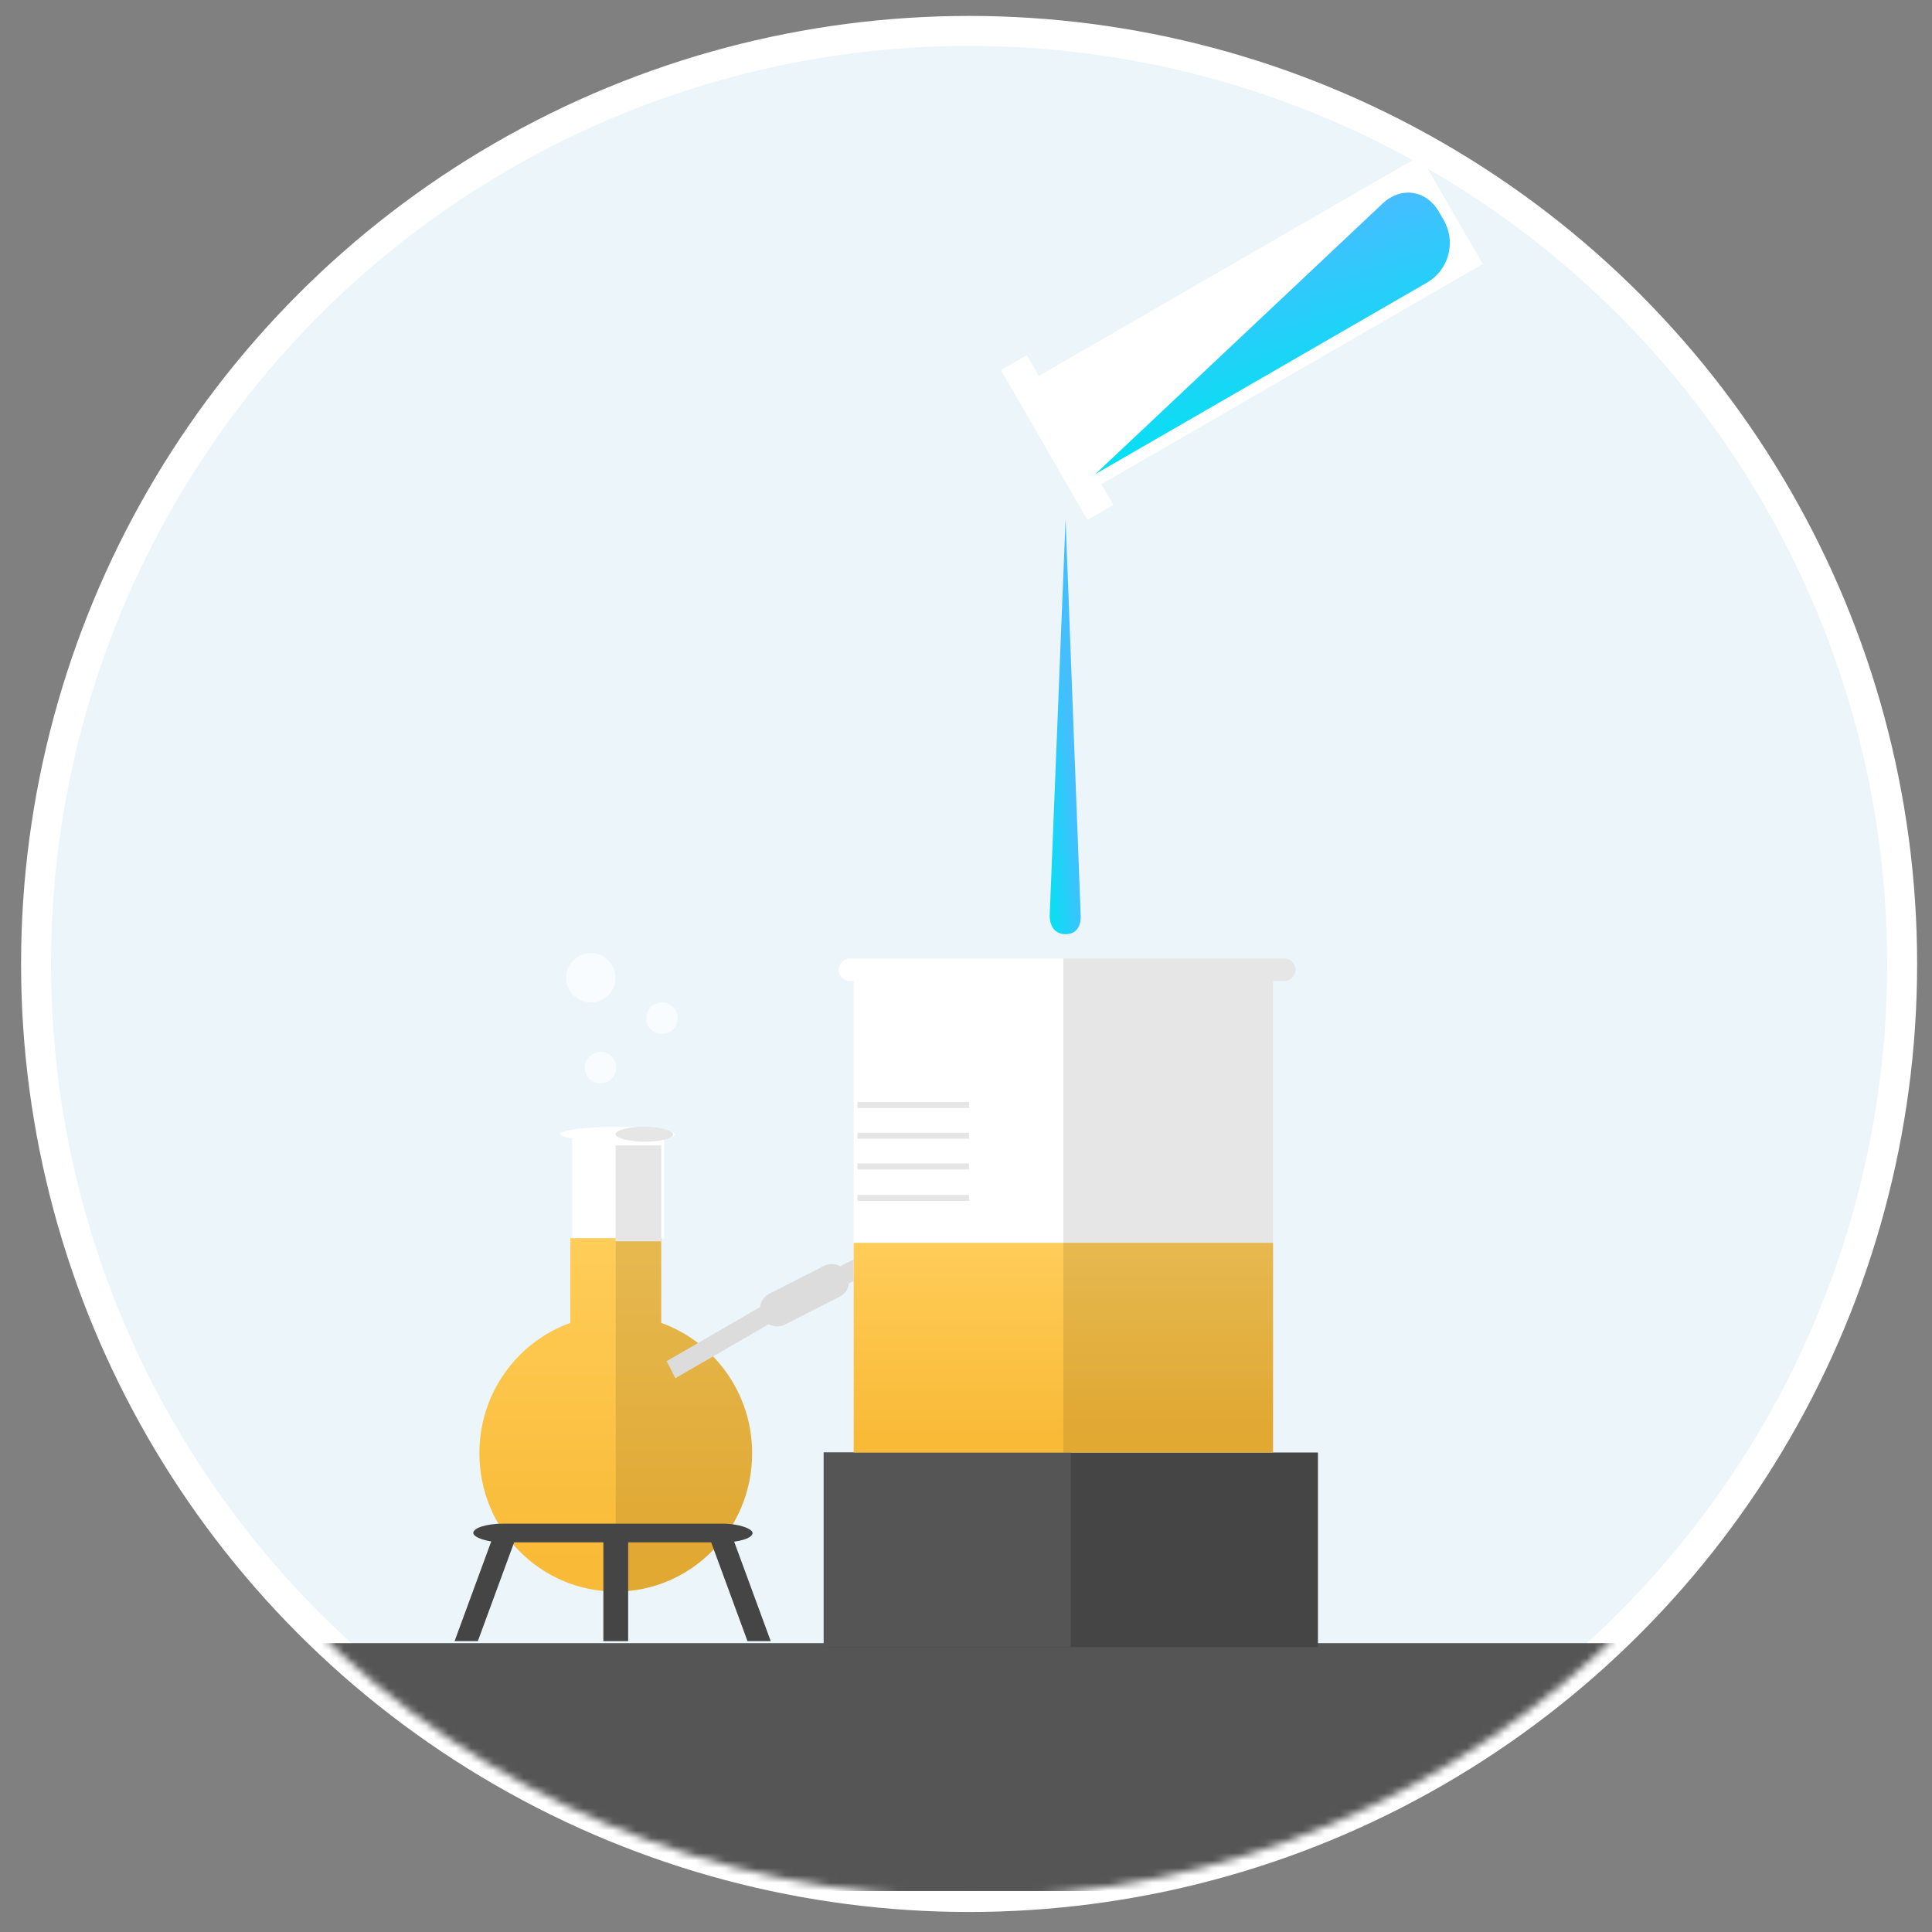 <svg xmlns="http://www.w3.org/2000/svg" width="258" height="258" viewBox="0 0 258 258" xmlns:xlink="http://www.w3.org/1999/xlink">
  <rect x="0" y="0" width="258" height="258" fill="#808080" stroke="none"/>
  <defs>
    <circle id="path-1" cx="124.6" cy="124.4" r="124.2"/>
    <circle id="path-3" cx="125" cy="124.8" r="124.6"/>
    <linearGradient id="linearGradient-5" x1="0%" x2="46.1%" y1="88.4%" y2="38.3%">
      <stop stop-color="#09DFF3" offset="0%"/>
      <stop stop-color="#44BEFF" offset="100%"/>
    </linearGradient>
    <linearGradient id="linearGradient-6" x1="0%" x2="81.2%" y1="9.2%" y2="100%">
      <stop stop-color="#09DFF3" offset="0%"/>
      <stop stop-color="#44BEFF" offset="100%"/>
    </linearGradient>
    <linearGradient id="linearGradient-7" x1="50%" x2="50%" y1="0%" y2="91.6%">
      <stop stop-color="#FFCD59" offset="0%"/>
      <stop stop-color="#F9BA37" offset="100%"/>
    </linearGradient>
  </defs>
  <g fill="none" fill-rule="evenodd" transform="translate(4 3.469)">
    <g transform="translate(.414 .458)">
      <mask id="mask-2" fill="#fff">
        <use xlink:href="#path-1"/>
      </mask>
      <use fill="#E9F0F4" xlink:href="#path-1"/>
      <mask id="mask-4" fill="#fff">
        <use xlink:href="#path-3"/>
      </mask>
      <use fill="#EBF5FA" stroke="#FFF" stroke-width="4" xlink:href="#path-3"/>
      <path fill="#555" d="M1.2 215.5H249.5V248.6H1.2z" mask="url(#mask-4)"/>
    </g>
    <ellipse cx="74.9" cy="127.1" fill="#FFF" opacity=".7" rx="3.3" ry="3.3"/>
    <ellipse cx="84.4" cy="132.5" fill="#FFF" opacity=".7" rx="2.1" ry="2.1"/>
    <ellipse cx="76.2" cy="139.1" fill="#FFF" opacity=".7" rx="2.1" ry="2.1"/>
    <path fill="url(#linearGradient-5)" d="M138.297,65.855 L140.316,118.8 C140.316,118.8 140.534,121.283 138.297,121.283 C136.06,121.283 136.177,118.8 136.177,118.8 L138.297,65.855 Z"/>
    <path fill="#FFF" d="M0 0H23.1V4H0zM3.2 4H19.9V62.8H3.2z" transform="rotate(-120 162.666 40.193) translate(151.076 8.736)"/>
    <path fill="url(#linearGradient-6)" d="M4.77,3.975 L16.879,55.257 C17.656,58.551 15.535,61.221 12.161,61.221 L10.896,61.221 C7.513,61.221 4.77,58.479 4.77,55.095 L4.77,3.975 Z" transform="rotate(-120 162.666 40.193) translate(151.076 8.736)"/>
    <path fill="#FFF" d="M72.4 148.6H84.7V161.9H72.4z"/>
    <path fill="url(#linearGradient-7)" d="M84.299,173.19 L84.299,161.881 L72.158,161.881 L72.158,173.19 C65.084,175.724 60.017,182.564 60.017,190.603 C60.017,200.8 68.17,209.067 78.228,209.067 C88.287,209.067 96.44,200.8 96.44,190.603 C96.44,182.564 91.373,175.724 84.299,173.19 L84.299,173.19 Z"/>
    <path fill="#000" fill-opacity=".1" d="M84.299,161.881 L78.228,161.881 C78.228,161.881 78.228,209.067 78.228,209.067 C88.287,209.067 96.44,200.8 96.44,190.603 C96.44,182.564 91.373,175.724 84.299,173.19 L84.299,161.881 Z"/>
    <path fill="#E6E6E6" d="M78.2 149.5H84.3V162.3H78.2z"/>
    <rect width="37.3" height="2.5" x="59.2" y="200" fill="#454545" rx="4"/>
    <path fill="#454545" d="M61.879,201.616 L64.983,201.616 L59.81,215.689 L56.705,215.689 L61.879,201.616 Z"/>
    <path fill="#454545" d="M95.82,201.616 L98.924,201.616 L93.75,215.689 L90.646,215.689 L95.82,201.616 Z" transform="matrix(-1 0 0 1 189.57 0)"/>
    <path fill="#454545" d="M76.573 210.119L76.573 201.616 79.884 201.616 79.884 215.689 76.573 215.689 76.573 210.119zM106 190.5H172V216.5H106z"/>
    <path fill="#555" d="M106 190.5H139V216.5H106z"/>
    <rect width="15.4" height="2" x="70.8" y="147" fill="#FFF" rx="40"/>
    <rect width="7.7" height="2" x="78.2" y="147" fill="#E6E6E6" rx="40"/>
    <path fill="#DCDCDC" d="M112.456,166.336 L111.294,164.055 L108.209,165.626 C107.561,165.264 106.749,165.221 106.038,165.583 L98.736,169.304 C98.021,169.668 97.579,170.349 97.493,171.087 L85.027,178.298 L86.189,180.579 L98.657,173.367 C99.305,173.729 100.117,173.773 100.828,173.41 L108.131,169.69 C108.845,169.326 109.287,168.644 109.374,167.907 L112.456,166.336 L112.456,166.336 Z"/>
    <path fill="#FFF" d="M110,127.531 L166,127.531 L166,189.531 L110,189.531 L110,127.531 Z M108,126.031 C108,125.202 108.664,124.531 109.508,124.531 L167.492,124.531 C168.325,124.531 169,125.196 169,126.031 C169,126.859 168.336,127.531 167.492,127.531 L109.508,127.531 C108.675,127.531 108,126.865 108,126.031 Z"/>
    <path fill="#000" d="M138,127.531 L166,127.531 L166,189.531 L138,189.531 L138,127.531 Z M138,124.531 L167.505,124.531 C168.331,124.531 169,125.196 169,126.031 C169,126.859 168.324,127.531 167.505,127.531 L138,127.531 L138,124.531 Z" opacity=".1"/>
    <path fill="url(#linearGradient-7)" d="M110 162.5H166V190.5H110z"/>
    <path fill="#000" fill-opacity=".1" d="M138 162.5H166V190.5H138zM110.5 143.7H125.4V144.5H110.5zM110.5 147.8H125.4V148.6H110.5zM110.5 151.9H125.4V152.7H110.5zM110.5 156.1H125.4V156.9H110.5z"/>
  </g>
</svg>
